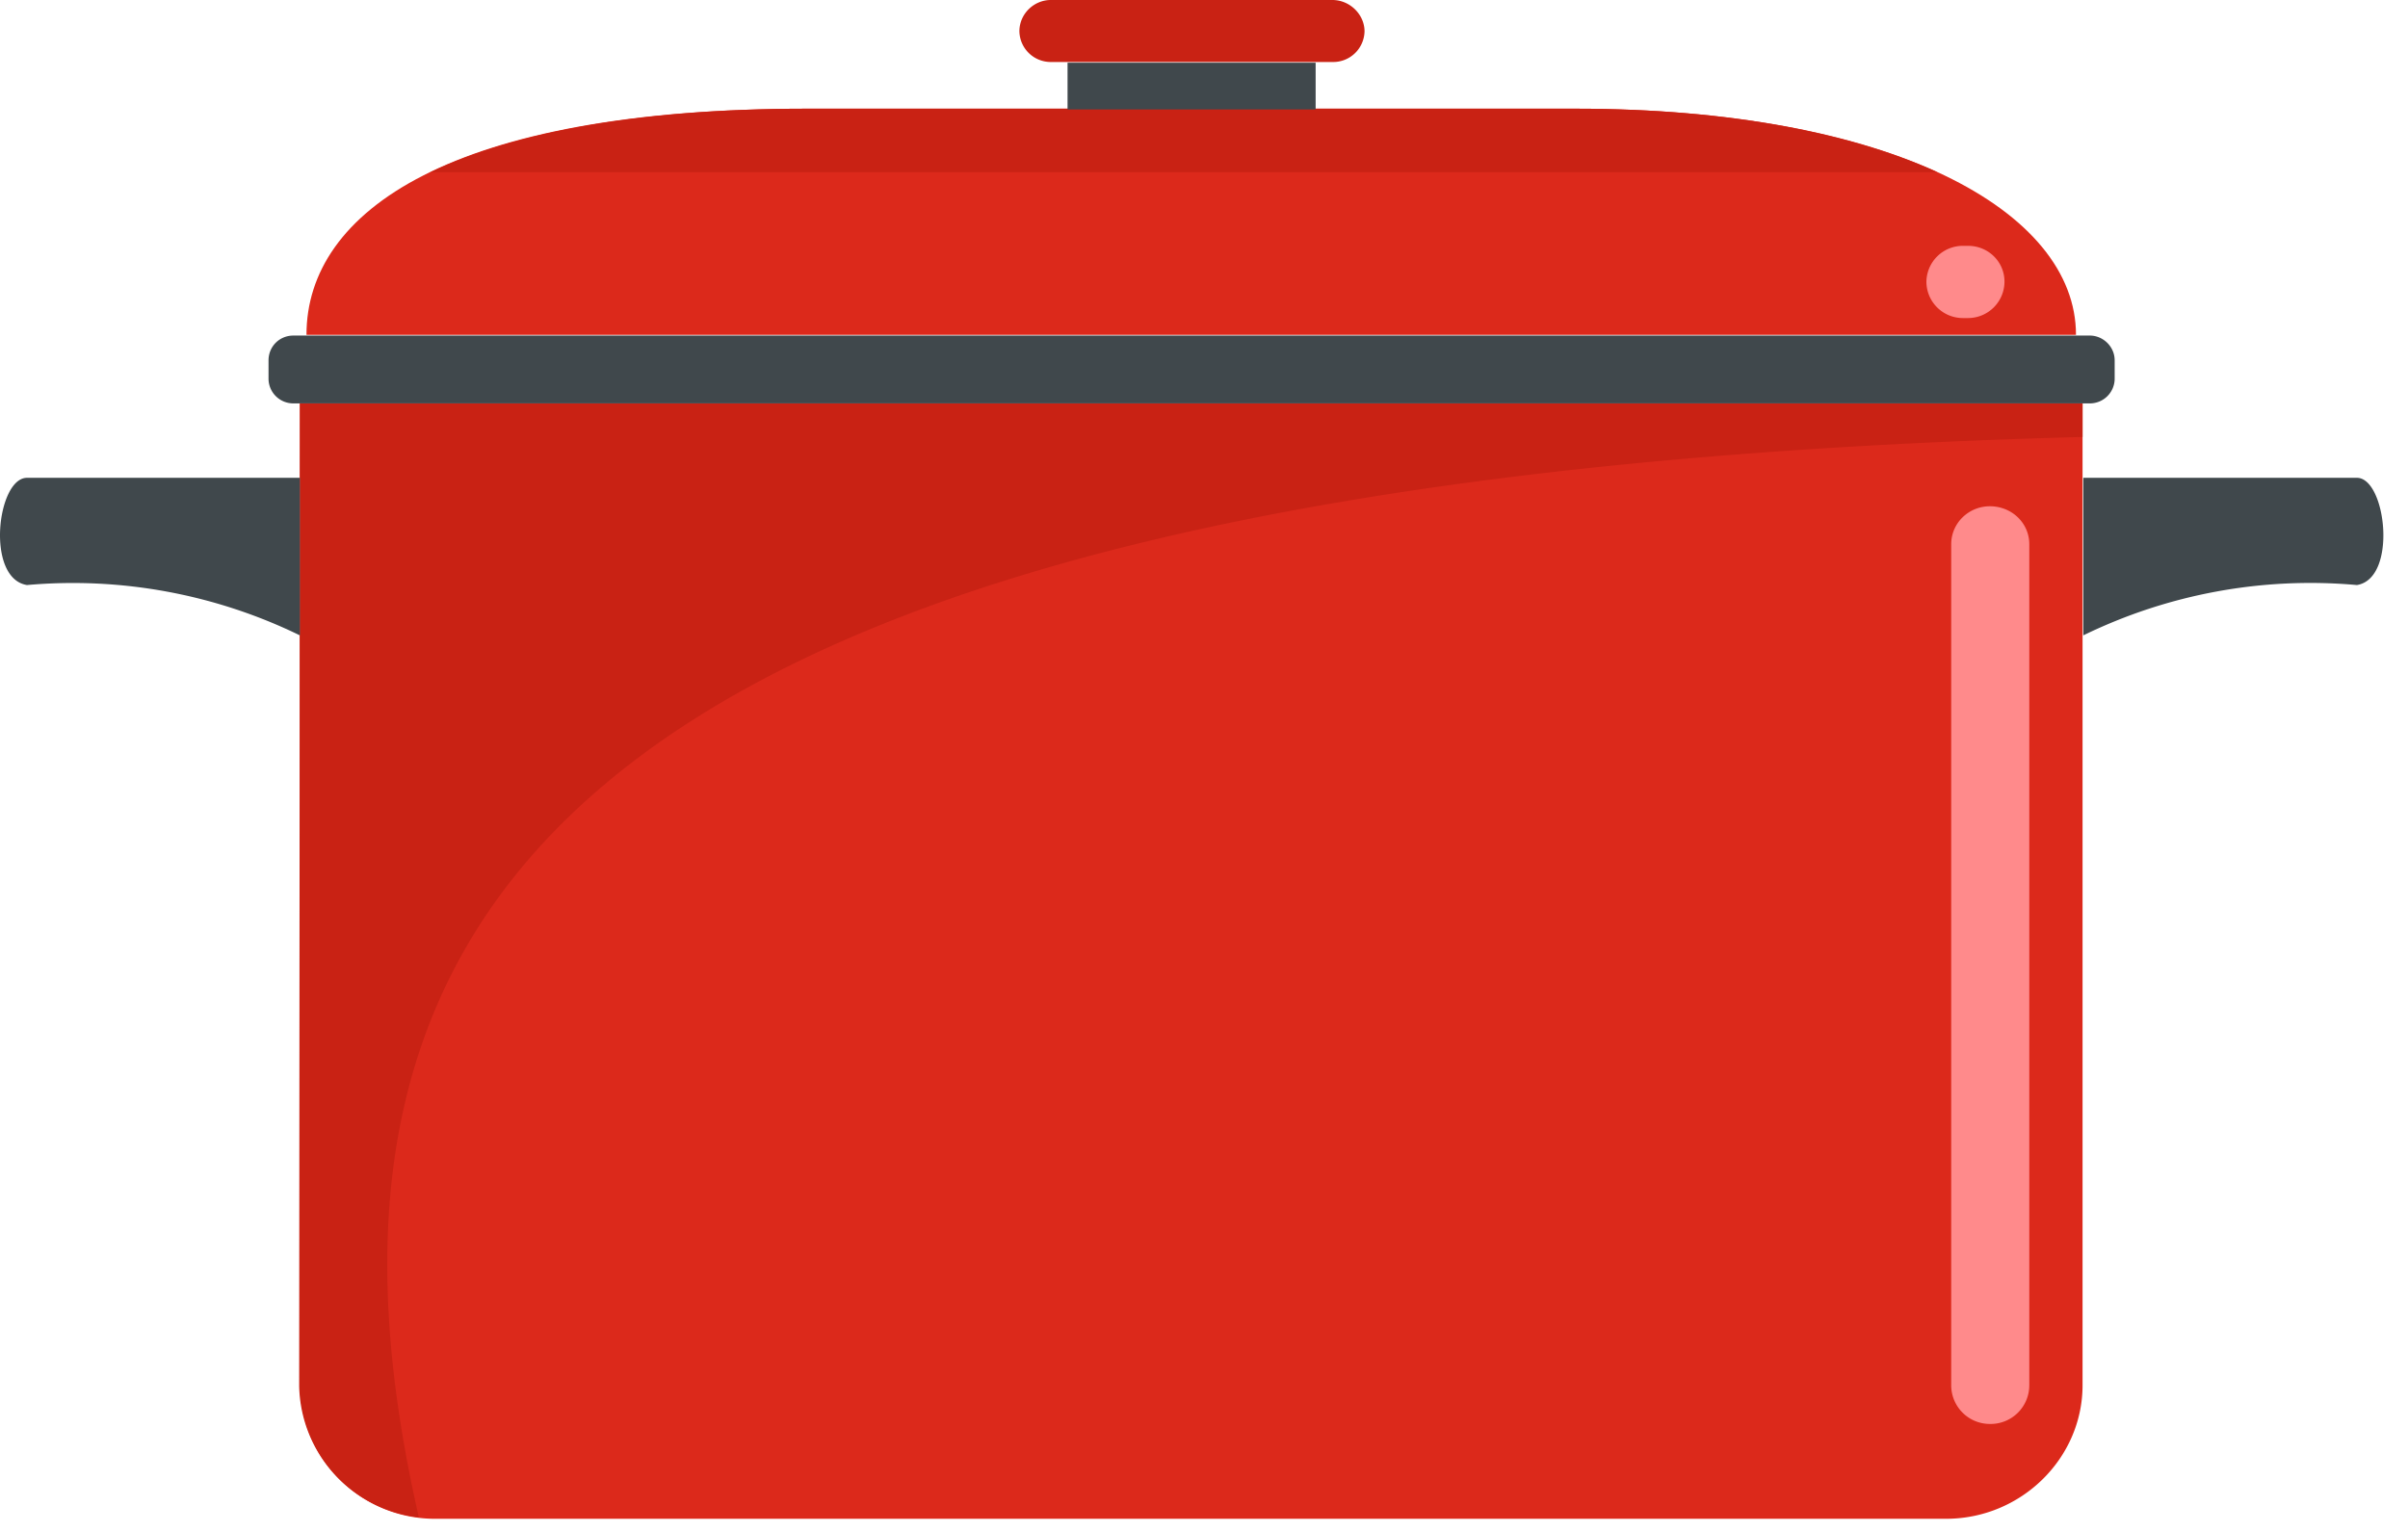 <svg xmlns="http://www.w3.org/2000/svg" viewBox="0 0 33 21">
  <defs>
    <clipPath id="a">
      <path d="M0 20.82h32.66V0H0z"/>
    </clipPath>
  </defs>
  <path fill="#dc291b" d="M4.11 5.53h24.43v13.46c0 1-.84 1.83-1.87 1.83H5.98a1.85 1.85 0 01-1.87-1.83z"/>
  <path fill="#c92214" d="M4.11 5.53h24.43v.46c-21.48.57-24.6 6.92-22.8 14.81A1.85 1.85 0 014.1 19z"/>
  <path fill="#40484c" d="M4.02 4.6h24.62c.18 0 .34.15.34.34v.26a.34.34 0 01-.34.33H4.02a.34.34 0 01-.34-.33v-.26c0-.19.15-.34.34-.34"/>
  <path fill="#dc291b" d="M11.06 1.49h10.53c4.33 0 6.86 1.4 6.86 3.1H4.2c0-1.7 2-3.1 6.85-3.1"/>
  <path fill="#c92214" d="M11.06 1.49h10.53c2.12 0 3.79.34 4.96.87H5.9c1.11-.53 2.8-.87 5.16-.87"/>
  <g clip-path="url(#a)">
    <path fill="#40484c" d="M14.63 1.5h3.4V.86h-3.4z"/>
  </g>
  <g clip-path="url(#a)">
    <path fill="#c92214" d="M14.4 0h3.86c.24 0 .44.2.44.43a.43.43 0 01-.44.42H14.4a.43.43 0 01-.43-.42c0-.24.2-.43.43-.43"/>
  </g>
  <g clip-path="url(#a)">
    <path fill="#40484c" d="M4.11 6.55H.37c-.41 0-.57 1.38 0 1.47a7.1 7.1 0 013.74.69z"/>
  </g>
  <g clip-path="url(#a)">
    <path fill="#40484c" d="M28.55 6.55h3.75c.4 0 .56 1.38 0 1.47a7.1 7.1 0 00-3.75.69z"/>
  </g>
  <g clip-path="url(#a)">
    <path fill="#ff8a8b" d="M27.27 6.94c.3 0 .54.23.54.52v11.53a.53.53 0 01-.54.53.53.53 0 01-.53-.53V7.46c0-.29.24-.52.53-.52"/>
  </g>
  <g clip-path="url(#a)">
    <path fill="#ff8a8b" d="M26.9 3.37h.07c.28 0 .5.22.5.49a.5.5 0 01-.5.5h-.07a.5.5 0 01-.5-.5.5.5 0 01.5-.49"/>
  </g>
</svg>
